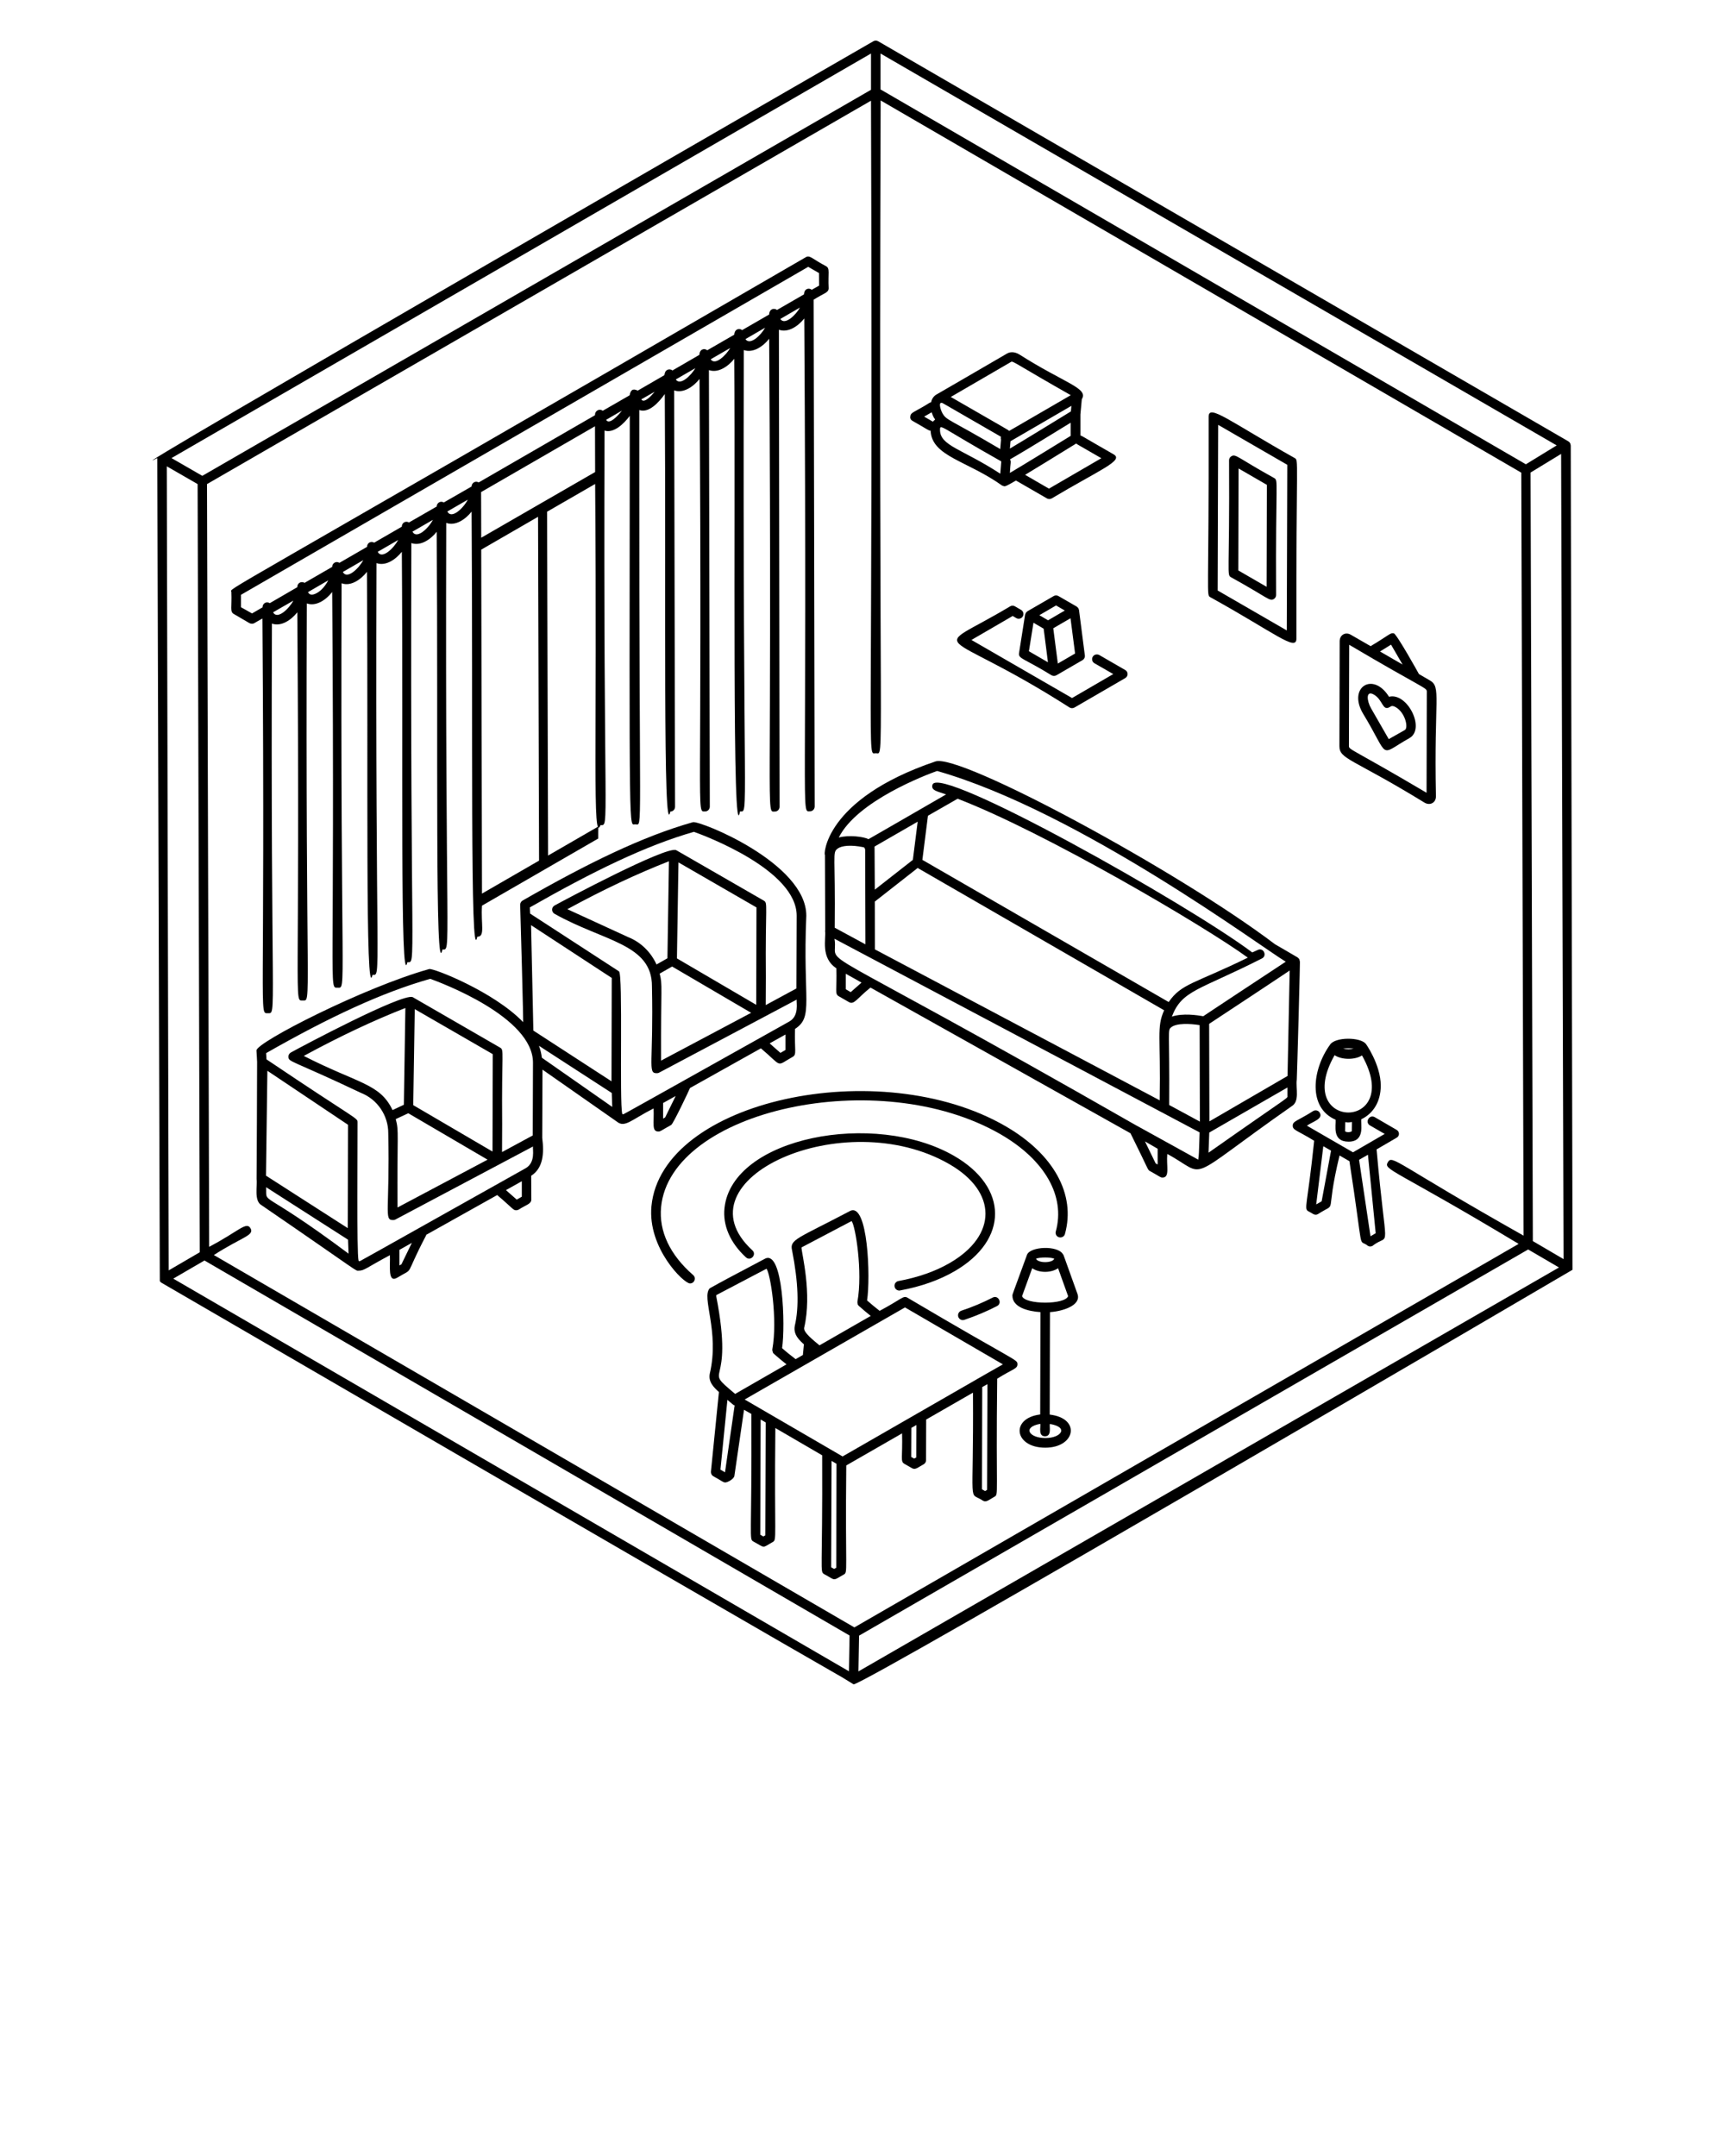 <svg xmlns="http://www.w3.org/2000/svg" xmlns:xlink="http://www.w3.org/1999/xlink" version="1.1" x="0px" y="0px" viewBox="0 0 136 170" style="enable-background:new 0 0 136 136;" xml:space="preserve"><g><path d="M51.91,89.22c0.17,0,0.2-0.07,1.01-0.52c0.16-0.09,1.45-2.81,1.48-2.91l5.59-3.13c1.76,1.49,1.14,1.44,2.51,0.67   c0.33-0.19,0.13-0.48,0.18-2.2c1.49-0.97,0.6-2.24,0.89-8.93c0-4.15-8.42-7.52-8.94-7.37c-3.92,1.1-8.29,3.23-13.43,6.18   c-0.12,0.07-0.19,0.2-0.19,0.34c0.01,0.1,0.28,9.83,0.23,9.24c-2.31-2.4-7.08-4.27-7.4-4.18c-5.1,1.42-13.64,5.78-13.62,6.42   c0.01,0.1,0.06,1.04,0.05,0.94c0.01,0.1-0.04,9.29-0.04,9.18c0.07,0.56-0.22,1.74,0.39,2.08c8.07,5.53,7.34,5.16,7.68,5.16   c0.42,0,0.58-0.22,2.44-1.22c0.04,0.82-0.19,2.22,0.57,1.78c1.45-0.88,0.47,0.13,2.28-3.33c0.01-0.02,0.01-0.04,0.02-0.06   l5.59-3.13c1.26,1.07,1.25,1.2,1.5,1.2c0.06,0,0.13-0.02,0.19-0.05c0.58-0.38,1-0.44,1-0.8l-0.01-1.87   c0.94-0.61,1.03-1.74,0.87-2.99l0.02-5.38l5.85,4.09c0.64,0.53,1.12-0.12,2.91-1.03C51.58,88.59,51.36,89.22,51.91,89.22z    M52.44,88.11l-0.16,0.09l0-1.23l0.99-0.55L52.44,88.11z M61.53,83.02l-0.85-0.75l1.25-0.7l0,1.22L61.53,83.02z M59.62,79.23   l-6.25-3.66l0.12-7.57l6.15,3.55C59.64,71.65,59.62,79.74,59.62,79.23z M52.62,75.56l-0.86,0.49c-0.44-0.97-1.23-1.76-2.24-2.16   l-4.79-2.2c2.84-1.55,5.53-2.81,8.01-3.78L52.62,75.56z M52.01,76.77l0.98-0.56l6.23,3.65l-7.1,3.77   C52.1,77.64,52.25,77.72,52.01,76.77z M48.21,85.26l-6.16-4l-0.18-8.31l6.36,4.16L48.21,85.26z M48.23,86.18l0.04,1.1l-5.55-3.88   c-0.04-0.32-0.11-0.64-0.23-0.94L48.23,86.18z M32.7,79.57l6.15,3.55c0,0.1-0.02,8.2-0.02,7.68l-6.25-3.66L32.7,79.57z    M31.84,87.11l-0.89,0.42c-1.01-2.11-2.67-2.06-7-4.27c2.85-1.55,5.53-2.81,8.01-3.78L31.84,87.11z M31.2,88.24l0.99-0.46   l6.25,3.66l-7.1,3.77C31.3,89.37,31.47,89.23,31.2,88.24z M27.42,96.84l-6.45-4.14l0.11-8.27l6.36,4.26L27.42,96.84z M20.98,93.61   l6.46,4.14l0.04,1.1C20.35,93.53,21.04,95.1,20.98,93.61z M31.65,99.69l-0.16,0.09l0-1.23L32.47,98L31.65,99.69z M40.74,94.59   l-0.85-0.75l1.25-0.7l0,1.22L40.74,94.59z M41.45,92.11c-13.9,7.8-13.03,7.32-13.12,7.34c0,0-0.01-0.01-0.01-0.01l-0.05-0.03   c-0.16-0.59-0.07-9.19-0.08-10.91c0-0.38-0.03-0.15-7.18-4.97c-0.01-0.19-0.02-0.36-0.03-0.49c4.96-2.83,9.15-4.79,12.94-5.86   c0.86,0.31,8.1,3.01,8.1,6.61l-0.02,5.74l-2.42,1.31l0.01-2.19c-0.05-5.76,0.18-5.85-0.17-6.05c-0.1-0.06-7.34-4.24-6.89-3.98   c0,0,0,0,0,0c-0.86-0.3-8.79,3.92-9.6,4.37c-0.12,0.07-0.2,0.2-0.19,0.34c0.02,0.43,0.18,0.22,5.71,2.84   c1.3,0.51,2.17,1.79,2.16,3.19c0.13,6-0.35,6.84,0.35,6.84h0c0.1-0.01,0.11,0.01,0.21-0.04c3.42-1.82,7.44-3.95,10.85-5.76   C41.98,90.61,42.24,91.65,41.45,92.11z M49.12,87.87c-0.01,0-0.01-0.01-0.01-0.01l-0.05-0.03c-0.24-0.86,0.07-11.03-0.26-11.24   l-7-4.55c-0.01-0.19-0.02-0.36-0.03-0.49c4.96-2.83,9.15-4.88,12.94-5.96c0.87,0.31,8.1,3.01,8.1,6.61l-0.02,5.74l-2.42,1.31   l0.01-2.19c-0.05-5.76,0.18-5.85-0.17-6.05c-0.1-0.06-7.01-4.04-6.91-3.98c-0.83-0.31-8.82,3.95-9.58,4.37   c-0.27,0.15-0.25,0.54,0.03,0.67c3.84,2.16,7.67,2.35,7.65,5.71c0.13,6-0.35,6.84,0.35,6.84h0c0.1-0.01,0.11,0.01,0.21-0.04   c2.33-1.24,6.87-3.65,10.85-5.76c-0.04,0.22,0.22,1.26-0.57,1.72C51.02,86.82,49.2,87.85,49.12,87.87z"/><path d="M123.84,35.12c0-0.01-0.01-0.01-0.01-0.02c-0.01-0.13-0.06-0.22-0.17-0.29c0,0-0.01-0.01-0.01-0.01L69.23,3.25   c0,0-0.01,0-0.01,0c-0.05-0.03-0.11-0.05-0.17-0.05c0,0,0,0,0,0c-0.01,0-0.01,0-0.02,0c-0.05,0-0.1,0.02-0.14,0.04   c-0.01,0-0.02,0-0.03,0.01C68.75,3.3,6.61,39.16,12.4,36.12c0.03,10.29,0.18,59.32,0.2,64.89c0.1,0.12,0.02,0.06,0.14,0.14   c0,0,0,0,0,0C88.18,145,61.38,129.23,67.3,132.81c0.91,0,56.54-32.6,56.68-32.69C123.82,27.68,123.84,35.74,123.84,35.12z    M119.73,98.08l-52.37,30.24l-50.5-29.36c2.2-1.42,3.22-1.54,2.89-2.11c-0.33-0.57-0.94,0.25-3.26,1.46l-0.17-60.14L68.67,7.94   c0.18,53.74-0.36,51.45,0.38,51.45c0.73,0,0.2,2.33,0.38-51.47l50.51,29.35l0.18,60.16c-10.05-5.66-10.34-6.41-10.7-5.79   C109.04,92.26,109.87,92.15,119.73,98.08z M120.3,36.61L69.42,7.05V4.22l53.31,30.9L120.3,36.61z M68.67,7.08L15.95,37.52   l-2.43-1.4l55.15-31.9V7.08z M13.15,36.77l2.43,1.4l0.17,60.57l-2.45,1.43L13.15,36.77z M16.12,99.39l50.86,29.57l-0.05,2.82   l-53.27-30.96L16.12,99.39z M67.73,128.97l52.75-30.45l2.43,1.42l-55.23,31.85L67.73,128.97z M120.85,97.86l-0.18-60.6l2.41-1.47   l0.19,63.49L120.85,97.86z"/><path d="M75.91,104.09c0.04,0,0.08-0.01,0.12-0.02c0.92-0.31,1.79-0.68,2.58-1.09c0.44-0.23,0.09-0.89-0.34-0.67   c-0.76,0.39-1.6,0.75-2.48,1.04c-0.2,0.07-0.3,0.28-0.24,0.48C75.61,103.99,75.75,104.09,75.91,104.09z"/><path d="M52.12,95.18c0.73-7.64,17.16-11.29,26.77-5.74c3.49,2.02,5.12,4.88,4.35,7.66c-0.06,0.2,0.06,0.41,0.26,0.46   c0.2,0.05,0.41-0.06,0.46-0.26c0.87-3.13-0.89-6.31-4.7-8.51c-9.89-5.71-27.1-2.05-27.9,6.32c-0.31,3.3,2.54,6.09,3.04,6.09   c0.35,0,0.51-0.43,0.25-0.66C52.81,98.94,51.94,97.08,52.12,95.18z"/><path d="M74.89,99.58c-1.13,0.66-2.53,1.15-4.06,1.43c-0.2,0.04-0.34,0.23-0.3,0.44c0.03,0.18,0.19,0.31,0.37,0.31   c0.02,0,0.04,0,0.07-0.01c1.63-0.3,3.08-0.81,4.3-1.52c4.25-2.47,4.25-6.61-0.05-9.09c-6.27-3.62-17.5-1.47-18.1,4.11   c-0.15,1.37,0.45,2.75,1.69,3.89c0.37,0.34,0.87-0.22,0.51-0.55c-6.07-5.58,7.2-11.61,15.54-6.79   C78.63,93.98,78.64,97.4,74.89,99.58z"/><path d="M20.69,48.77c0.23,31.86-0.3,31.12,0.43,31.12c0,0,0,0,0,0c0.73,0,0.2,0.76,0.32-30.72c0.72,0.26,1.52-0.28,2-0.89   c0.23,31.37-0.3,30.61,0.43,30.61c0,0,0,0,0,0c0.73,0,0.2,0.81,0.32-31.31c0.73,0.26,1.52-0.28,2-0.9   c0.23,31.92-0.3,31.2,0.43,31.2c0,0,0,0,0,0c0.73,0,0.2,0.84,0.31-31.89c0.72,0.27,1.52-0.29,2-0.9   c0.11,15.79-0.15,34.25,0.44,31.78c0.73,0,0.2,0.85,0.31-32.47c0.73,0.26,1.51-0.28,2-0.89c0.12,16.05-0.16,34.89,0.44,32.36   c0.73,0,0.2,0.92,0.31-33.05c0.72,0.26,1.52-0.28,2-0.89c0.12,16.7-0.15,35.71,0.45,32.94c0.74,0,0.2,0.83,0.3-33.64   c0.72,0.27,1.52-0.28,2-0.89c0.12,16.1-0.14,36.24,0.45,33.52c0.64,0,0.27-0.97,0.37-2.45l9.16-5.29c0-0.32,0-0.64,0.01-0.95   l-3.96,2.29l-0.08-27.11l3.79-2.19c0.17,20.9-0.24,28.49,0.43,26.9c0.73,0,0.2,0.75,0.31-31.11c0.73,0.24,1.54-0.55,1.99-1.16   c-0.03,34.57-0.07,32.12,0.45,32.21c0.59,0,0.28,1.46,0.3-28.26c0-0.01,0-0.02,0-0.03c0-1.43,0-2.89,0-4.38   c0.75,0.27,1.55-0.61,2.01-1.26c0.11,15.65-0.16,35.58,0.44,32.92c0.21,0,0.37-0.17,0.37-0.38l-0.07-32.83   c0.72,0.26,1.52-0.29,2-0.9c0.24,35.1-0.29,34.1,0.44,34.1h0c0.21,0,0.37-0.17,0.37-0.38l-0.07-34.42c0.72,0.26,1.51-0.28,2-0.89   c0.09,13.39-0.18,39.08,0.45,35.69c0.73,0,0.2,1.18,0.3-36.38c0.73,0.26,1.52-0.28,2-0.89c0.25,38.49-0.29,37.28,0.45,37.28h0   c0.21,0,0.37-0.17,0.37-0.38L61.41,26c0.72,0.26,1.52-0.28,2-0.89c0.25,40.07-0.28,38.86,0.45,38.86h0c0.21,0,0.37-0.17,0.37-0.38   l-0.08-39.96c0.79-0.51,1.18-0.54,1.18-0.9c-0.06-1.2,0.12-1.56-0.2-1.74c-1.09-0.57-1.28-0.9-1.6-0.71   c-47.85,27.76-45.29,25.99-45.29,26.4c0.05,1.21-0.13,1.55,0.19,1.73l1.23,0.72c0.06,0.03,0.12,0.05,0.19,0.05   C20.03,49.19,20.06,49.11,20.69,48.77z M21.53,48.28l1.6-0.92C22.78,48.01,21.86,48.89,21.53,48.28z M25,46.75   c-0.29,0.16-0.57,0.23-0.72-0.06l1.6-0.93C25.66,46.18,25.35,46.55,25,46.75z M27.03,45.1l1.61-0.93   C28.3,44.81,27.36,45.73,27.03,45.1z M29.78,43.51l1.61-0.93C31.04,43.24,30.1,44.14,29.78,43.51z M32.52,41.92l1.61-0.93   C33.78,41.66,32.84,42.55,32.52,41.92z M35.27,40.33l1.61-0.93C36.53,40.08,35.59,40.97,35.27,40.33z M38,70.46l-0.06-27.12   l4.48-2.59l0.08,27.11L38,70.46z M37.94,42.4l-0.01-3.6l8.98-5.19l0.01,3.61L37.94,42.4z M47.79,33.1l1.24-0.72   C48.73,32.77,48.02,33.54,47.79,33.1z M50.56,31.49l1.05-0.6C51.35,31.21,50.78,31.84,50.56,31.49z M53.28,29.92l1.54-0.89   C54.5,29.59,53.63,30.45,53.28,29.92z M56.03,28.33l1.54-0.89C57.25,28,56.38,28.86,56.03,28.33z M58.77,26.74l1.55-0.9   C60,26.43,59.13,27.27,58.77,26.74z M61.52,25.15l1.55-0.9C62.76,24.82,61.88,25.69,61.52,25.15z M19,47.88V46.9l44.72-25.86   l0.85,0.49l0.01,0.99l-0.58,0.33c-0.22-0.18-0.6-0.09-0.61,0.36l-2.13,1.23c-0.22-0.17-0.6-0.1-0.62,0.36l-2.13,1.23   c-0.22-0.18-0.6-0.09-0.62,0.36l-2.13,1.23c-0.21-0.18-0.6-0.11-0.62,0.36l-2.12,1.23c-0.26-0.19-0.56-0.03-0.6,0.21   c-0.01,0.05-0.03,0.11-0.05,0.17l-2.09,1.21c-0.39-0.19-0.56-0.05-0.64,0.37l-2.12,1.22c-0.26-0.2-0.61,0-0.61,0.31v0.04l-9.17,5.3   c-0.27-0.16-0.56,0.05-0.56,0.32v0c0,0,0,0,0,0l-2.19,1.26c-0.27-0.16-0.56,0.05-0.56,0.32v0c0,0,0,0,0,0c0,0,0,0,0,0l-2.19,1.26   c-0.1-0.06-0.09-0.04-0.19-0.06c-0.21,0-0.37,0.17-0.37,0.38v0c0,0,0,0,0,0v0c0,0,0,0,0,0.01l-2.18,1.26   c-0.27-0.16-0.56,0.04-0.56,0.32c0,0,0,0.01,0,0.01l-2.18,1.26c-0.27-0.17-0.57,0.04-0.57,0.31v0c0,0,0,0,0,0v0c0,0,0,0.01,0,0.01   l-2.18,1.26c-0.1-0.06-0.1-0.04-0.2-0.06c-0.21,0-0.37,0.17-0.37,0.38v0.01c0,0,0,0.01,0,0.01l-2.17,1.26   c-0.27-0.17-0.57,0.03-0.57,0.31v0v0.02l-0.83,0.48L19,47.88z"/><path d="M102.24,85.12c0.02-0.25,0.29-10.08,0.24-9.3c-0.04-0.27-0.06-0.2-0.18-0.33c-0.2-0.12-1.87-1.09-1.77-1.03   c-7.63-5.79-24.87-15.09-26.78-14.42c-8.82,2.99-8.82,7.48-8.71,7.36c0.01,2.06,0.02,6.21,0.02,5.95c0,0.02-0.01,0.03-0.01,0.05   c0.09,0.6-0.38,2.12,0.89,2.95c0.05,1.72-0.14,2.01,0.18,2.2l0.82,0.47c0.4,0.23,0.65-0.32,1.69-1.15l20.5,11.49   c1.46,2.94,1.34,2.87,1.52,2.97c0.81,0.45,0.83,0.52,1,0.52c0.61,0,0.29-0.91,0.38-1.86c3.33,1.8,1.09,2.34,9.8-3.76   C102.49,86.84,102.15,85.84,102.24,85.12z M91.27,91.82l-0.16-0.09L90.27,90l1,0.58L91.27,91.82z M68.95,66.75l3.4-1.96l-0.38,3.01   l-3,2.35L68.95,66.75z M75.5,62.98c6.86,2.63,19.51,10.07,22.88,12.53c-4.2,2.06-5.23,2.03-6.24,3.5L72.72,67.8l0.44-3.48   L75.5,62.98z M101.68,76.52l-0.17,8.32l-6.16,3.58l-0.02-7.69C95.43,80.67,102.12,76.25,101.68,76.52z M94.6,88.44l-2.42-1.31   c0.04-5.95-0.15-5.88,0.16-6.13c0.42-0.34,1.49-0.29,2.24-0.17L94.6,88.44z M68.21,66.99l0.02,7.47l-2.42-1.31   c0.06-5.77-0.2-5.91,0.22-6.23c0.34-0.26,1.1-0.31,2.03-0.12C68.18,66.82,68.17,66.89,68.21,66.99z M68.98,74.86l-0.01-3.77   l3.38-2.65l19.43,11.22c-0.61,1.38-0.26,2-0.35,7.1L68.98,74.86z M73.88,60.79c11.19,3.19,25.66,13.96,27.49,15.04   c-0.1,0.06-6.79,4.48-6.5,4.3c-0.44-0.08-1.62-0.26-2.48,0.03c0.8-2.1,2.15-2.07,7.09-4.58c0.45-0.21,0.14-0.89-0.31-0.68   l-0.44,0.2c-5.15-3.86-24.68-14.84-25.21-13.23c-0.16,0.47,0.44,0.54,1.07,0.77c-0.11,0.07-6.53,3.77-6.12,3.53   c-0.35-0.2-1.58-0.35-2.34-0.13C67.56,63.16,73.03,61.09,73.88,60.79z M67.92,77.48l-0.85,0.75L66.68,78l0-1.22   C66.78,76.83,68.02,77.53,67.92,77.48z M89.58,88.74C62.42,73.2,66.23,76.59,65.79,74.02c14.79,7.84,7.5,3.98,28.79,15.27   c-0.07,1.88-0.04,1.62-0.11,2.15C89.73,88.82,89.48,88.68,89.58,88.74z M95.28,90.89l0.06-1.59l6.16-3.55v0.65   C101.49,86.65,101.96,86.19,95.28,90.89z"/><path d="M110.11,89.09l-1.72-1c-0.42-0.25-0.81,0.4-0.38,0.65l1.16,0.67l-2.5,1.45c-0.16-0.09-3.86-2.23-3.63-2.1   c0.43-0.32,1.3-0.52,1.01-1.02c-0.1-0.18-0.33-0.24-0.51-0.14c-1.26,0.8-1.62,0.79-1.62,1.16c0,0.37,0.35,0.36,1.69,1.19   c-0.54,5.2-0.84,5.35-0.44,5.57c0.27,0.12,0.47,0.37,0.74,0.21c1.64-1.05,0.49,0.41,1.7-4.62l0.78,0.45   c1.18,7.68,0.64,6.02,1.45,6.67c0.11,0.07,0.26,0.07,0.38,0c1.44-1.14,1.08,1.1,0.31-7.6l1.56-0.91   C110.36,89.59,110.36,89.23,110.11,89.09z M104.2,94.72l-0.43,0.25l0.56-4.59l0.61,0.35L104.2,94.72z M108.46,97.24l-0.41,0.24   l-0.9-6.03l0.7-0.4L108.46,97.24z"/><path d="M105.3,88.29c0.04,0.45-0.3,1.73,1.02,1.73c1.36,0,0.93-1.46,1.01-1.77c0.85-0.4,1.53-1.29,1.53-2.65   c0-1.67-1.23-3.39-1.18-3.29c-0.41-0.54-2.44-0.57-2.83,0.08C103.45,84.34,103.1,87.35,105.3,88.29z M106.58,89.19   c-0.02,0.04-0.3,0.15-0.53,0.02l0.01-0.73c0.25,0.02,0.15,0.04,0.53-0.01L106.58,89.19z M105.22,83.2   c0.57,0.39,1.64,0.37,2.16,0.02C110.77,89.24,101.81,89.21,105.22,83.2z M106.72,82.68c-0.28,0.07-0.54,0.07-0.83,0   C106.15,82.65,106.47,82.65,106.72,82.68z"/><path d="M71.93,33.18c1.3,0.73,1.25,0.77,1.44,0.78c0.1,2.04,2.87,2.35,5.64,4.33c0,0,0,0,0.01,0c0.05,0.02,0.1,0.04,0.15,0.05   c0.01,0,0.02,0,0.03,0c0.07,0,0.13,0,0.9-0.45l2.44,1.41c0.06,0.03,0.12,0.05,0.19,0.05c0.07,0,0.13-0.02,0.19-0.05   c3.8-2.27,5.73-2.99,4.87-3.48c-2.62-1.5-2.47-1.45-2.61-1.48v-1.66l0.11-1.2c0.56-0.88-1.35-1.25-4.94-3.54   c-0.34-0.2-0.69-0.22-0.96-0.06c-2.14,1.25-5.8,3.37-5.58,3.24c-0.18,0.11-0.35,0.32-0.4,0.6c-0.04,0.01-0.08,0.02-0.12,0.04   c-1.15,0.73-1.52,0.74-1.52,1.1C71.74,32.99,71.81,33.11,71.93,33.18z M79.62,37.29c0.04-0.83,0.12-0.88,0.01-1.07   c0.52-0.29,1.76-1.03,4.78-2.89v1.04C82.85,35.33,80.65,36.68,79.62,37.29z M84.43,32.44c-1.56,0.96-3.78,2.32-4.81,2.93l0.05-0.58   l4.8-2.79L84.43,32.44z M78.92,34.44c-0.03,0.07-0.02,0.15,0,0.23l-0.06,0.74c-4.09-2.42-4.22-2.24-4.56-2.83   c-0.16-0.29-0.38-1.03,0.08-0.76L78.92,34.44z M74.11,33.89c0.01-0.51,0.03-0.21,4.83,2.49c-0.01,0.1-0.08,1.07-0.08,0.97   C75.84,35.38,74.11,35.16,74.11,33.89z M86.83,36.13l-4.13,2.4l-1.88-1.09c0.82-0.49,2.08-1.27,4.03-2.47   C84.98,35.08,84.58,34.82,86.83,36.13z M79.74,28.52c0.13-0.06,0.63,0.34,4.68,2.64l-4.86,2.82c-0.1-0.11,0.1,0.04-4.6-2.68   L79.74,28.52z M73.45,32.51c0.14,0.42,0.22,0.47,0.28,0.57c-0.07,0.05-0.13,0.11-0.18,0.17l-0.69-0.4L73.45,32.51z"/><path d="M82.91,53.25c0,0-0.01,0,0.02,0.01c0.11,0.05,0.24,0.05,0.35-0.01l2.07-1.2c0.13-0.08,0.2-0.22,0.18-0.37l-0.46-3.58   c0-0.03-0.02-0.05-0.03-0.08c-0.01-0.03-0.01-0.05-0.03-0.07c-0.02-0.03-0.05-0.06-0.08-0.08c-0.02-0.01-0.03-0.03-0.04-0.04   l-1.44-0.83c-0.12-0.07-0.26-0.07-0.38,0l-2.07,1.2c-0.02,0.01-0.03,0.03-0.04,0.04c-0.03,0.02-0.06,0.05-0.08,0.08   c-0.01,0.02-0.02,0.05-0.03,0.07c-0.01,0.02-0.03,0.05-0.03,0.07l-0.48,3.04C80.27,51.95,80.76,51.92,82.91,53.25z M81.48,49.1   l0.2,0.12l0.6,0.35l0.08,0.6l0.26,2.05l-1.5-0.87L81.48,49.1z M83.4,52.32l-0.36-2.78l0.34-0.2l1.02-0.59l0.36,2.78L83.4,52.32z    M83.26,47.74l0.69,0.4l-1.32,0.77l-0.65-0.38l-0.04-0.02L83.26,47.74z"/><path d="M112.33,63.3c0.11,0.06,0.22,0.09,0.33,0.09c0.09,0,0.19-0.02,0.27-0.07c0.18-0.1,0.28-0.29,0.28-0.53   c-0.16-7.77,0.44-8.61-0.48-9.14l-0.86-0.5c-0.05-0.1-1.75-3.15-1.98-3.21c-0.27-0.07-0.34,0.12-1.83,1.01l-1.56-0.9   c-0.43-0.25-0.88,0.02-0.88,0.51l-0.02,8.26C105.59,59.88,106.61,59.79,112.33,63.3z M109.67,50.83l0.91,1.57l-1.78-1.03   L109.67,50.83z M106.37,50.84c5.85,3.46,6.12,3.37,6.12,3.69l-0.02,7.98c-5.87-3.47-6.12-3.38-6.12-3.68L106.37,50.84z"/><path d="M111.12,58.2c1.29-0.73-0.17-3.63-1.61-3.26c-1.25-2.01-3.25-0.76-2.07,1.29C109.64,59.85,108.61,59.61,111.12,58.2z    M108.32,54.77c0.71,0.41,0.67,1.31,1.23,0.99c0.1-0.03,0.15-0.19,0.49,0c0.76,0.44,1.01,1.63,0.72,1.8l-1.27,0.72l-1.39-2.42   C107.76,55.28,107.66,54.39,108.32,54.77z"/><path d="M71.54,102.32c-0.33-0.19-0.46,0.12-2.19,1.04c-0.32-0.25-0.65-0.52-0.99-0.82c0.28-1.76,0.08-7.8-1.35-7.05   c-4.13,2.18-4.78,2.23-4.56,3.11c0.49,2.52,0.56,4.46,0.21,5.95c-0.13,0.69,0.38,1.14,0.72,1.45l-0.08,0.84l-0.57,0.33   c-0.34-0.26-0.7-0.54-1.07-0.87c0.27-1.76,0.08-7.8-1.35-7.05c-3.16,1.67-3.27,1.73-4.35,2.33c-0.69,0.71,0.79,3.37,0,6.73   c-0.13,0.65,0.31,1.08,0.72,1.45l-0.63,6.28c-0.01,0.15,0.06,0.29,0.19,0.36c0.74,0.41,0.77,0.49,0.95,0.49   c0.16,0,0.67-0.26,0.71-0.52l0.76-5.21l0.58,0.33c0.04,9.98-0.2,9.85,0.16,10.06c0.98,0.53,0.64,0.53,1.52,0.04   c0.35-0.21,0.12-0.14,0.21-8.99l3.69,2.15c0.04,9.25-0.2,9.16,0.16,9.37c0.57,0.31,0.63,0.4,0.8,0.4c0.06,0,0.13-0.02,0.19-0.05   l0.54-0.31c0.36-0.2,0.12-0.07,0.21-8.61l4.4-2.53c0.05,1.93-0.15,2.21,0.18,2.4l0.61,0.35c0.27,0.15,0.48-0.08,0.91-0.31   c0.12-0.07,0.19-0.19,0.19-0.32l0.01-3.21l3.69-2.12c0.06,9.44-0.41,7.71,0.79,8.52c0.26,0.15,0.45-0.06,0.9-0.31   c0.35-0.21,0.11,0.03,0.22-9.31c1.22-0.77,1.6-0.77,1.6-1.14C80.2,107.16,80.23,107.46,71.54,102.32z M63.19,98.36l3.95-2.08   c0.3,0.36,0.89,3.99,0.46,6.36c0,0.02,0,0.04,0,0.07c0.02,0.1,0,0.16,0.12,0.27c0,0,0,0,0,0c0.04,0.04,0.05,0.04,0.05,0.04   c0.3,0.27,0.59,0.51,0.88,0.74l-4.04,2.32c-0.43-0.36-1.28-1.01-1.21-1.38C64.04,101.98,63.2,98.85,63.19,98.36z M56.47,102.12   l3.96-2.08c0.3,0.35,0.89,3.98,0.46,6.36c0,0.03,0,0.05,0,0.08c0.08,0.33,0.09,0.19,0.15,0.29c0.01,0,0.01,0.01,0.01,0.01   c0.33,0.29,0.65,0.56,0.96,0.8l-4.05,2.33c-2.73-2.29-0.01-0.1-1.49-7.69C56.48,102.21,56.47,102.14,56.47,102.12z M57.16,116.09   l-0.36-0.21l0.55-5.5c0.61,0.52,0.44,0.38,0.57,0.43L57.16,116.09z M60.34,121.06l-0.16,0.09l-0.24-0.14l0.03-9.08l0.4,0.23   L60.34,121.06z M65.76,123.71l-0.23-0.13l0.03-8.39l0.39,0.23l-0.02,8.2L65.76,123.71z M72.24,114.92l-0.17,0.09l-0.23-0.13   l0.01-2.29l0.4-0.23L72.24,114.92z M77.82,117.48l-0.16,0.09l-0.24-0.14l0.02-8.06l0.41-0.23L77.82,117.48z M76.9,108.82   l-10.47,6.02l-7.72-4.49l12.64-7.26l7.72,4.49C78.97,107.63,76.79,108.88,76.9,108.82z"/><path d="M83.8,98.89c-0.42-0.71-2.58-0.61-2.83,0.05c-1.18,3.24-1.15,3.1-1.15,3.22c0,0.94,1.27,1.24,2.21,1.3l-0.02,8.07   c-2.38,0.3-2.05,2.62,0.4,2.62c2.38,0,2.84-2.32,0.35-2.61l0.02-8.08c0.97-0.06,2.49-0.52,2.17-1.43   C83.73,98.66,83.89,99.02,83.8,98.89z M83.12,99.25c-0.15,0.36-1.28,0.36-1.44,0C81.98,99.12,82.84,99.12,83.12,99.25z    M82.42,113.39c-1.3,0-1.84-0.87-0.4-1.12c0.04,0.26-0.18,0.98,0.37,0.98h0c0.54,0,0.33-0.73,0.38-0.97   C84.28,112.52,83.69,113.39,82.42,113.39z M80.58,102.2l0.8-2.2c0.55,0.38,1.49,0.38,2.04,0l0.79,2.2   C83.98,102.89,80.81,102.88,80.58,102.2z"/><path d="M102.21,50.36c-0.03-14.49,0.21-14.04-0.15-14.25c-5.14-2.9-6.77-4.27-6.77-3.26c0.03,14.49-0.21,14.04,0.15,14.25   C100.46,49.88,102.21,51.4,102.21,50.36z M96.04,33.5l5.45,3.15l-0.04,13.06l-5.45-3.15L96.04,33.5z"/><path d="M97.09,35.97c-0.12,0.07-0.19,0.19-0.19,0.32c0.05,9.11-0.2,9.02,0.16,9.23c2.9,1.6,3.02,1.91,3.36,1.72   c0.12-0.07,0.19-0.19,0.19-0.32c-0.05-9.11,0.2-9.02-0.16-9.23C97.59,36.11,97.44,35.77,97.09,35.97z M99.86,46.27l-2.23-1.29   l0.02-8.04l2.23,1.29L99.86,46.27z"/><path d="M86.15,51.79c-0.1,0.18-0.04,0.41,0.14,0.51l1.48,0.85l-3.25,1.89l-7.93-4.58l3.25-1.89l0.29,0.17   c0.17,0.1,0.41,0.04,0.51-0.14c0.1-0.18,0.04-0.41-0.14-0.51l-0.48-0.28c-0.12-0.07-0.26-0.07-0.38,0   c-6.56,3.94-5.7,1.33,4.69,7.98c0.06,0.03,0.12,0.05,0.19,0.05c0.07,0,0.13-0.02,0.19-0.05l4-2.32c0.12-0.07,0.19-0.19,0.19-0.32   s-0.07-0.26-0.19-0.32l-2.04-1.18C86.48,51.55,86.25,51.61,86.15,51.79z"/></g></svg>